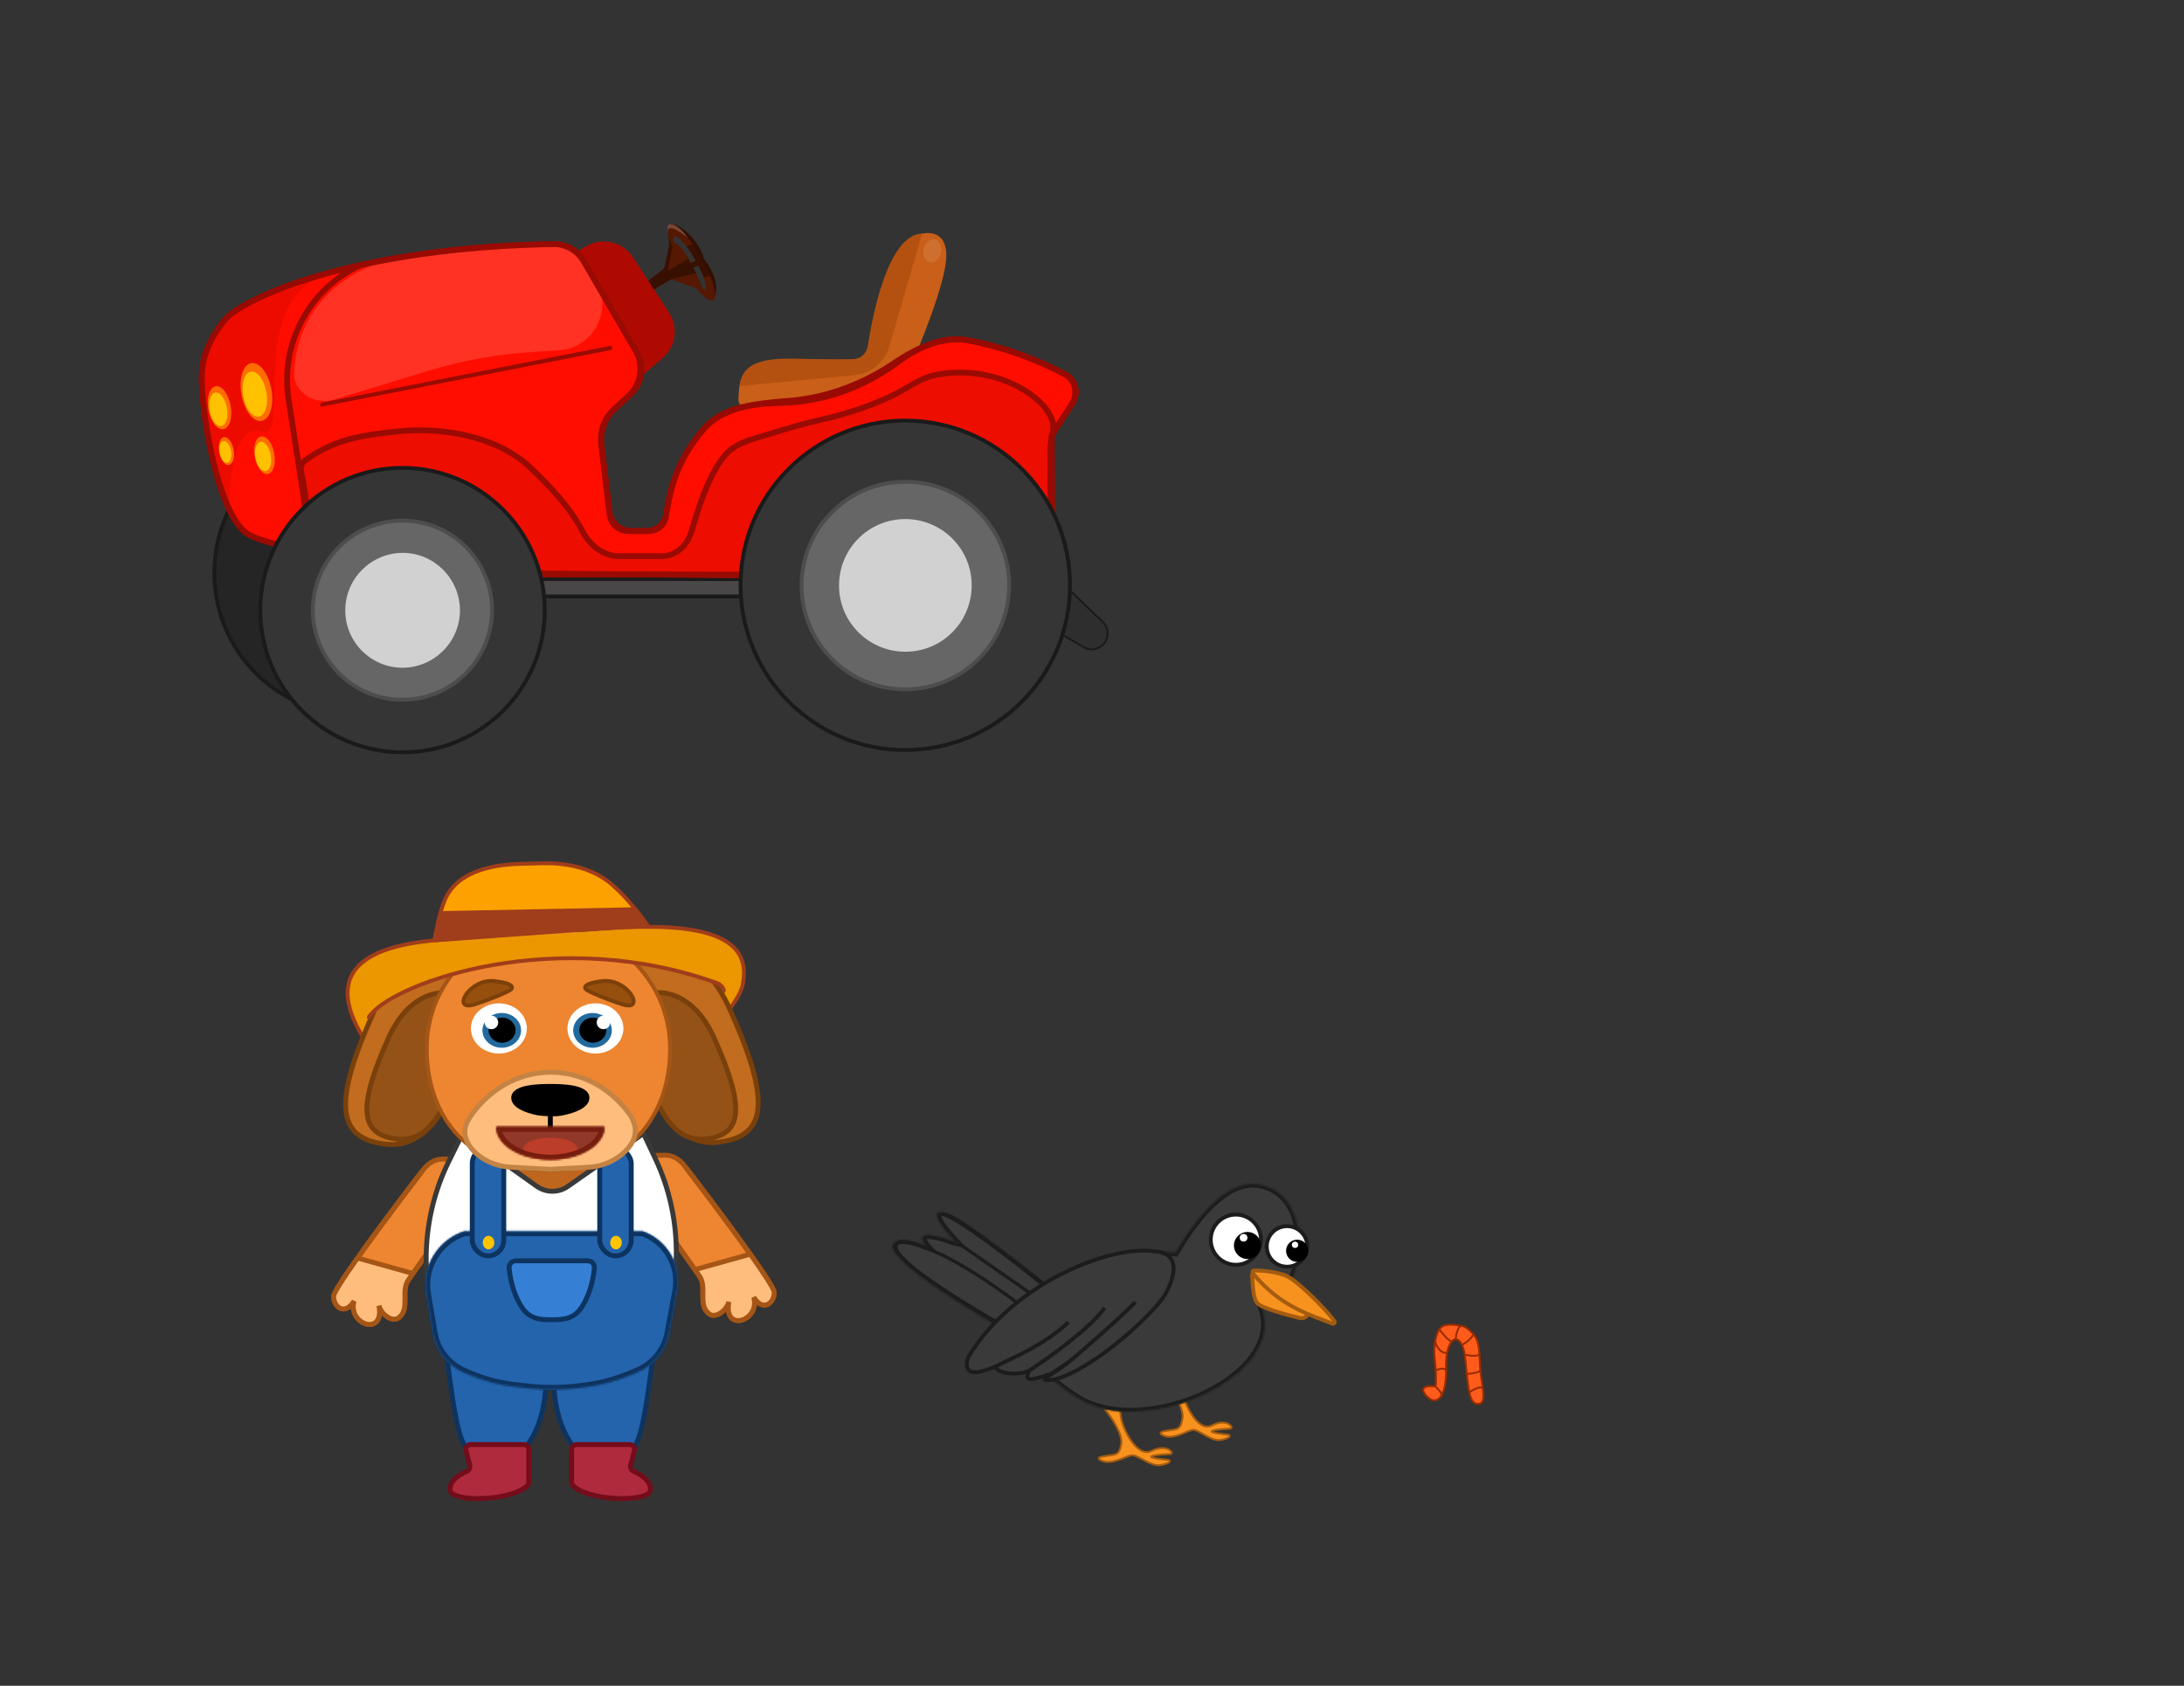 <svg width="1131" height="873" viewBox="0 0 1131 873" fill="none" xmlns="http://www.w3.org/2000/svg">
<rect x="0" y="0" width="1131" height="873" fill="#333333" stroke="none"/>
<path d="M738.376 722.545C734.376 717.745 740.042 717.545 743.376 718.045C743.965 714.806 743.507 708.487 742.958 703.58C742.621 700.569 742.578 697.514 743.208 694.549C743.85 691.526 744.506 689.573 745.375 688.368C747.288 685.717 750.853 685.514 756.952 686.67C756.968 686.673 756.984 686.676 757 686.68C759.469 687.129 761.607 689.473 762.875 690.827C765.113 693.217 765.804 696.781 766.101 700.677C766.104 700.704 766.106 700.731 766.107 700.757C766.321 703.622 766.325 706.664 766.577 709.549C766.651 710.398 766.747 711.233 766.875 712.046C767.295 714.705 767.675 717.05 767.918 719.049C768.543 724.194 768.256 727.046 765.375 727.046C763.174 727.046 761.881 725.38 760.914 721.049C760.391 718.711 759.964 715.597 759.539 711.549C759.321 709.468 759.104 707.141 758.875 704.546C758.779 703.462 758.653 702.464 758.501 701.549C758.153 699.457 757.669 697.799 757.101 696.549C756.173 694.506 755.021 693.553 753.875 693.578C753.19 693.592 752.507 693.956 751.875 694.645C750.823 695.792 749.914 697.841 749.375 700.677C748.985 702.734 748.789 705.205 748.875 708.046C748.896 708.735 748.905 709.403 748.904 710.049C748.893 716.009 747.962 720.127 746.541 722.545C744.43 726.138 741.239 725.981 738.376 722.545Z" fill="#FF5C1C"/>
<path d="M743.376 718.045C740.042 717.545 734.376 717.745 738.376 722.545C741.239 725.981 744.43 726.138 746.541 722.545M743.376 718.045C743.965 714.806 743.507 708.487 742.958 703.58C742.621 700.569 742.578 697.514 743.208 694.549V694.549M743.376 718.045C744.486 719.044 746.674 721.342 746.541 722.545M757 686.68C756.658 686.617 757.324 686.741 757 686.68ZM757 686.68C750.872 685.513 747.293 685.71 745.375 688.368M757 686.68C755.108 686.273 753.92 691.502 753.875 693.578M757 686.68C759.469 687.129 761.607 689.473 762.875 690.827M743.875 709.549C745.394 708.882 748.528 708.049 748.904 710.049M748.904 710.049C748.905 709.403 748.896 708.735 748.875 708.046C748.789 705.205 748.985 702.734 749.375 700.677M748.904 710.049C748.893 716.009 747.962 720.127 746.541 722.545M743.208 694.549C743.597 696.635 745.375 700.78 749.375 700.677M743.208 694.549C743.85 691.526 744.506 689.573 745.375 688.368M749.375 700.677C749.914 697.841 750.823 695.792 751.875 694.645M745.375 688.368C746.875 690.492 750.275 694.722 751.875 694.645M751.875 694.645C752.507 693.956 753.19 693.592 753.875 693.578M753.875 693.578C755.021 693.553 756.173 694.506 757.101 696.549M757.101 696.549C759.026 695.401 762.875 692.649 762.875 690.827M757.101 696.549C757.669 697.799 758.153 699.457 758.501 701.549M762.875 690.827C765.113 693.217 765.804 696.781 766.101 700.677M758.501 701.549C758.653 702.464 758.779 703.462 758.875 704.546C759.104 707.141 759.321 709.468 759.539 711.549M758.501 701.549C761.128 702.135 766.326 702.78 766.101 700.677M766.101 700.677C766.32 703.566 766.323 706.637 766.577 709.549M759.539 711.549C761.922 711.384 766.665 710.752 766.577 709.549M759.539 711.549C759.964 715.597 760.391 718.711 760.914 721.049M766.577 709.549C766.651 710.398 766.747 711.233 766.875 712.046C767.295 714.705 767.675 717.05 767.918 719.049M760.914 721.049C761.881 725.38 763.174 727.046 765.375 727.046C768.256 727.046 768.543 724.194 767.918 719.049M760.914 721.049C762.763 719.716 766.753 717.449 767.918 719.049" stroke="#9B2C00"/>
<path d="M580.658 747.92C581.594 742.894 575.584 734.022 572.462 730.215C567.779 718.792 574.414 720.124 578.316 722.219C578.901 725.074 580.189 731.585 580.658 734.784C581.243 738.782 588.268 755.345 596.463 751.347C602.022 748.636 605.729 750.312 606.728 752.046C606.997 752.512 606.578 752.976 606.04 753.001C603.333 753.131 595.855 753.574 596.223 754.51C596.467 755.131 601.994 755.761 604.943 756.054C605.73 756.132 606.01 756.947 605.323 757.338C604.354 757.89 602.828 758.496 600.561 758.772C595.878 759.344 589.438 753.632 586.511 753.632C583.585 753.632 578.313 757.63 572.459 757.059C571.09 756.795 566.14 755.117 571.292 754.203C577.731 753.061 579.487 754.203 580.658 747.92Z" fill="#F8921E" stroke="#A45C10"/>
<path d="M612.351 734.634C613.263 729.475 607.411 720.37 604.371 716.462C599.811 704.738 606.271 706.106 610.071 708.256C610.641 711.187 611.895 717.869 612.351 721.152C612.921 725.255 619.761 742.254 627.74 738.151C633.173 735.357 636.789 737.102 637.746 738.888C638 739.361 637.578 739.822 637.041 739.85C634.385 739.984 627.149 740.439 627.507 741.397C627.745 742.036 633.146 742.683 636.013 742.983C636.786 743.064 637.075 743.868 636.412 744.272C635.469 744.846 633.973 745.483 631.73 745.771C627.17 746.357 620.901 740.496 618.051 740.496C615.201 740.496 610.067 744.599 604.368 744.013C603.035 743.742 598.215 742.02 603.231 741.082C609.501 739.909 611.211 741.082 612.351 734.634Z" fill="#F8921E" stroke="#A45C10"/>
<mask id="path-5-inside-1_116_11041" fill="white">
<path fill-rule="evenodd" clip-rule="evenodd" d="M662.768 671.449C668.691 665.07 672.353 656.729 672.892 648.041C673.817 633.132 668.961 616.669 652.57 613.362C638.729 610.578 623.253 623.626 608.573 648.737C585.363 645.687 559.762 650.837 542.375 665.706C524.468 651.177 495.644 628.929 488.299 627.705C480.065 626.332 489.125 637.424 494.683 643.142C493.075 642.461 491.513 641.883 490.014 641.427C474.233 636.624 476.578 642.063 479.722 645.383C472.683 642.428 466.799 641.246 463.428 643.142C453.174 648.91 500.487 678.074 530.302 694.708C533.814 703.021 541.727 714.309 558.612 724.509C593.322 745.478 666.444 712.794 653.57 677.349C656.636 676.642 659.471 674.999 662.768 671.449Z"/>
</mask>
<path fill-rule="evenodd" clip-rule="evenodd" d="M662.768 671.449C668.691 665.07 672.353 656.729 672.892 648.041C673.817 633.132 668.961 616.669 652.57 613.362C638.729 610.578 623.253 623.626 608.573 648.737C585.363 645.687 559.762 650.837 542.375 665.706C524.468 651.177 495.644 628.929 488.299 627.705C480.065 626.332 489.125 637.424 494.683 643.142C493.075 642.461 491.513 641.883 490.014 641.427C474.233 636.624 476.578 642.063 479.722 645.383C472.683 642.428 466.799 641.246 463.428 643.142C453.174 648.91 500.487 678.074 530.302 694.708C533.814 703.021 541.727 714.309 558.612 724.509C593.322 745.478 666.444 712.794 653.57 677.349C656.636 676.642 659.471 674.999 662.768 671.449Z" fill="#3A3A3A"/>
<path d="M672.892 648.041L674.888 648.165L674.888 648.165L672.892 648.041ZM662.768 671.449L661.302 670.088L661.302 670.088L662.768 671.449ZM652.57 613.362L652.965 611.401L652.964 611.401L652.57 613.362ZM608.573 648.737L608.313 650.72L609.63 650.893L610.3 649.746L608.573 648.737ZM542.375 665.706L541.114 667.259L542.408 668.309L543.674 667.226L542.375 665.706ZM488.299 627.705L488.628 625.732L488.628 625.732L488.299 627.705ZM494.683 643.142L493.904 644.984L496.117 641.748L494.683 643.142ZM490.014 641.427L490.596 639.513L490.596 639.513L490.014 641.427ZM479.722 645.383L478.948 647.227L481.174 644.007L479.722 645.383ZM463.428 643.142L462.448 641.399L462.448 641.399L463.428 643.142ZM530.302 694.708L532.144 693.93L531.877 693.297L531.276 692.962L530.302 694.708ZM558.612 724.509L557.578 726.221L557.578 726.221L558.612 724.509ZM653.57 677.349L653.12 675.4L650.918 675.908L651.69 678.032L653.57 677.349ZM670.896 647.917C670.386 656.132 666.92 664.039 661.302 670.088L664.233 672.81C670.463 666.102 674.319 657.327 674.888 648.165L670.896 647.917ZM652.174 615.322C659.682 616.837 664.519 621.32 667.43 627.234C670.377 633.219 671.344 640.687 670.896 647.917L674.888 648.165C675.364 640.486 674.367 632.267 671.019 625.467C667.636 618.596 661.849 613.194 652.965 611.401L652.174 615.322ZM610.3 649.746C617.577 637.299 624.973 627.983 632.149 622.14C639.326 616.296 646.06 614.093 652.175 615.323L652.964 611.401C645.239 609.847 637.314 612.776 629.623 619.038C621.931 625.301 614.249 635.065 606.847 647.727L610.3 649.746ZM543.674 667.226C560.522 652.818 585.505 647.723 608.313 650.72L608.834 646.754C585.22 643.651 559.001 648.856 541.075 664.186L543.674 667.226ZM487.97 629.677C488.586 629.78 489.622 630.151 491.111 630.886C492.559 631.601 494.298 632.592 496.276 633.816C500.231 636.264 505.036 639.581 510.2 643.334C520.523 650.836 532.175 660.006 541.114 667.259L543.635 664.153C534.667 656.877 522.954 647.658 512.552 640.098C507.354 636.32 502.457 632.937 498.381 630.415C496.345 629.154 494.487 628.092 492.883 627.3C491.319 626.527 489.848 625.935 488.628 625.732L487.97 629.677ZM496.117 641.748C493.364 638.916 489.851 634.856 488.048 631.758C487.603 630.994 487.3 630.353 487.134 629.849C486.953 629.304 487.002 629.132 486.987 629.194C486.973 629.257 486.927 629.375 486.821 629.489C486.718 629.6 486.629 629.632 486.635 629.629C486.702 629.606 487.071 629.527 487.97 629.677L488.628 625.732C487.468 625.538 486.32 625.506 485.327 625.849C484.187 626.244 483.372 627.102 483.095 628.273C482.859 629.271 483.064 630.286 483.337 631.108C483.623 631.971 484.07 632.877 484.591 633.771C486.648 637.306 490.444 641.651 493.25 644.536L496.117 641.748ZM489.432 643.34C490.852 643.772 492.348 644.325 493.904 644.984L495.463 641.3C493.803 640.597 492.174 639.994 490.596 639.513L489.432 643.34ZM481.174 644.007C480.463 643.257 479.889 642.476 479.601 641.852C479.258 641.107 479.601 641.292 479.298 641.65C479.127 641.853 479.304 641.439 481.19 641.548C482.909 641.649 485.546 642.158 489.432 643.34L490.596 639.513C486.591 638.295 483.604 637.682 481.423 637.555C479.408 637.438 477.409 637.69 476.244 639.067C474.948 640.6 475.48 642.466 475.968 643.526C476.511 644.705 477.409 645.849 478.27 646.758L481.174 644.007ZM464.409 644.885C465.524 644.258 467.304 644.02 469.894 644.42C472.442 644.813 475.505 645.782 478.948 647.227L480.496 643.539C476.9 642.029 473.501 640.929 470.505 640.467C467.55 640.011 464.703 640.13 462.448 641.399L464.409 644.885ZM531.276 692.962C516.392 684.658 497.182 673.248 482.994 663.217C475.874 658.183 470.142 653.582 466.838 649.948C465.152 648.093 464.307 646.711 464.066 645.813C463.958 645.409 464.012 645.249 464.024 645.219C464.03 645.204 464.076 645.072 464.409 644.885L462.448 641.399C461.498 641.933 460.713 642.705 460.3 643.759C459.893 644.798 459.941 645.872 460.203 646.85C460.703 648.716 462.106 650.689 463.879 652.639C467.494 656.615 473.531 661.426 480.685 666.483C495.043 676.635 514.397 688.125 529.327 696.455L531.276 692.962ZM559.646 722.798C543.1 712.802 535.483 701.832 532.144 693.93L528.46 695.487C532.146 704.211 540.353 715.816 557.578 726.221L559.646 722.798ZM651.69 678.032C654.628 686.122 652.726 694.122 647.425 701.447C642.093 708.816 633.383 715.382 623.077 720.278C612.788 725.165 601.047 728.321 589.787 728.974C578.511 729.629 567.872 727.767 559.646 722.798L557.578 726.221C566.707 731.736 578.225 733.652 590.019 732.968C601.829 732.283 614.072 728.984 624.793 723.891C635.498 718.806 644.824 711.865 650.665 703.792C656.538 695.676 658.948 686.299 655.449 676.666L651.69 678.032ZM661.302 670.088C658.207 673.421 655.706 674.804 653.12 675.4L654.019 679.298C657.566 678.48 660.736 676.577 664.233 672.81L661.302 670.088Z" fill="#1C1C1C" mask="url(#path-5-inside-1_116_11041)"/>
<circle cx="640" cy="642" r="13" fill="white" stroke="#1C1C1C" stroke-width="2"/>
<circle cx="646" cy="645" r="7" fill="black"/>
<circle cx="644" cy="641" r="2" fill="white"/>
<circle cx="666.5" cy="645.5" r="10.5" fill="white" stroke="#1C1C1C" stroke-width="2"/>
<circle cx="671.75" cy="647.75" r="5.75" fill="black"/>
<circle cx="670.643" cy="644.643" r="1.643" fill="white"/>
<path d="M651.121 674.89C648.797 672.125 648.785 664.708 648.387 660.678C648.309 659.896 649.089 659.222 649.825 659.498C661.015 663.703 670.805 671.937 676.069 677.932C678.403 680.59 676.346 683.33 672.905 682.509C664.709 680.554 653.096 677.24 651.121 674.89Z" fill="#F8921E" stroke="#A45C10" stroke-width="2"/>
<path d="M666.269 660.785C661.365 658.693 654.295 657.989 649.614 657.894C648.791 657.877 648.347 658.816 648.868 659.453C662.904 676.612 678.152 680.798 689.934 685.435C690.816 685.782 691.583 684.892 691.02 684.13C685.587 676.77 671.314 662.937 666.269 660.785Z" fill="#F8921E" stroke="#A45C10" stroke-width="2"/>
<path d="M540.822 698.531C511.948 682.808 454.396 649.697 465.374 643.522C468.745 641.625 476.89 645.187 483.93 648.142M534.303 680.521C522.219 670.814 499.815 654.809 483.93 648.142M483.93 648.142C480.785 644.822 470.502 635.803 494.221 644.186C495.699 644.708 496.901 644.677 498.51 645.357M542.879 676.233L498.51 645.357M498.51 645.357C492.951 639.64 479.079 624.653 492.125 629.92C499.865 633.044 536.878 661.653 553.459 675.375" stroke="#1C1C1C" stroke-width="1.715"/>
<path d="M501.878 702.107C524.84 664.601 574.955 644.327 598.604 648.096C613.1 649.409 607.18 664.544 602.408 671.947C591.175 687.152 557.018 715.356 541.833 714.75C537.852 714.591 547.774 710.756 556.207 703.067C552.477 706.268 546.622 709.899 544.194 711.524C531.477 715.75 530.912 714.842 532.922 709.82C525.778 713.024 514.634 710.604 515.922 707.498C510.117 710.053 506.417 710.783 503.934 710.577C500.153 710.265 499.897 705.343 501.878 702.107Z" fill="#3A3A3A"/>
<path d="M553.309 684.744C540.003 697.188 523.706 703.375 515.922 707.498M515.922 707.498C510.117 710.053 506.417 710.783 503.934 710.577C500.153 710.265 499.897 705.343 501.878 702.107C524.84 664.601 574.955 644.327 598.604 648.096C613.1 649.409 607.18 664.544 602.408 671.947C591.175 687.152 557.018 715.356 541.833 714.75C537.852 714.591 547.774 710.756 556.207 703.067M515.922 707.498C514.634 710.604 525.778 713.024 532.922 709.82M532.922 709.82C530.912 714.842 531.477 715.75 544.194 711.524C546.622 709.899 552.477 706.268 556.207 703.067M532.922 709.82C542.948 703.32 564.8 687.72 572 677.32M588 674.32C578.813 683.656 561.817 698.253 556.207 703.067" stroke="#1C1C1C" stroke-width="2"/>
<path d="M326.819 750.374C334.061 748.474 336.948 705.019 340.498 688H290C289.007 688 288.41 689.748 288.045 692.522C285.456 712.168 285.325 735.043 297.881 750.374H326.819Z" fill="#2464AD" stroke="#0D3461" stroke-width="2.544"/>
<path d="M242.679 750.374C235.437 748.474 232.55 705.019 229 688H279.498C280.491 688 281.088 689.748 281.453 692.522C284.042 712.168 284.173 735.043 271.618 750.374H242.679Z" fill="#2464AD" stroke="#0D3461" stroke-width="2.544"/>
<path d="M224.705 487.853H340.705C336.83 481.209 328.905 468.742 317.266 458.389C307.62 449.808 294.563 446.857 281.654 447.059C277.497 447.124 273.188 447.238 268.977 447.38C253.352 447.904 236.101 451.926 230.219 466.411C226.893 474.601 226.19 482.867 224.705 487.853Z" fill="#FDA100" stroke="#A03D1A" stroke-width="2"/>
<path d="M224.705 487.852H340.705C338.324 483.77 334.414 477.489 329.053 470.852L228.07 472.852C226.467 478.736 225.798 484.182 224.705 487.852Z" fill="#A03D1A" stroke="#A03D1A" stroke-width="2"/>
<path d="M197.673 550.925C161.171 505.307 187.18 491.17 221.793 487.311C253.492 483.777 285.532 482.858 317.352 480.661C379.244 476.388 387.927 492.607 384.692 509.683C379.705 536 264.256 634.137 197.673 550.925Z" fill="#EC9600" stroke="#A03D1A" stroke-width="2"/>
<path d="M361.742 497.588C242.831 476.659 208.79 505.816 199 520.501C222.173 538.737 313.022 516.624 362.075 501.363C364.052 500.748 363.781 497.947 361.742 497.588Z" fill="#7B290B"/>
<path d="M194 523C205.38 497.913 222.514 491.341 235.058 492.188C245.279 492.878 248.833 503.969 247.182 514.079C241.454 549.154 230.385 596.217 199.508 592.511C174.151 589.467 172.213 571.028 194 523Z" fill="#C16C1E" stroke="#7A400B" stroke-width="2.544"/>
<path d="M377.619 522C366.239 496.913 349.105 490.341 336.561 491.188C326.34 491.878 322.786 502.969 324.437 513.079C330.165 548.154 341.234 595.217 372.111 591.511C397.468 588.467 399.406 570.028 377.619 522Z" fill="#C16C1E" stroke="#7A400B" stroke-width="2.544"/>
<path d="M369.722 537.331C362.318 520.894 351.667 514.978 342.832 514.114C332.693 513.124 328.731 524.349 330.463 534.389C334.939 560.352 343.518 592.513 365.59 589.844C384.611 587.545 386.065 573.615 369.722 537.331Z" fill="#945216" stroke="#7A400B" stroke-width="2.544"/>
<path d="M201.278 537.331C208.682 520.894 219.333 514.978 228.168 514.114C238.307 513.124 242.269 524.349 240.537 534.389C236.061 560.352 227.482 592.513 205.41 589.844C186.389 587.545 184.935 573.615 201.278 537.331Z" fill="#945216" stroke="#7A400B" stroke-width="2.544"/>
<path d="M400.917 669.275C400.803 665.001 370.346 624.352 355.132 604.562C351.473 599.391 347.124 597.842 342.826 598.299L325.672 598.299L325.672 604.461C325.672 607.559 326.708 610.669 328.665 613.435L362.173 660.795C366.337 666.681 361.187 675.608 367.096 680.337C370.493 683.056 376.281 678.722 377.442 674.149C374.424 690.453 393.849 683.971 390.321 671.784C395.216 679.731 401.059 674.618 400.917 669.275Z" fill="#EE8530" stroke="#A55515" stroke-width="2.544"/>
<path d="M390.322 671.057C395.217 679.005 401.06 673.891 400.918 668.548C400.872 666.832 395.936 659.254 389.059 649.516L360.108 657.149L362.174 660.068C366.338 665.954 361.188 674.881 367.097 679.61C370.495 682.329 376.282 677.995 377.443 673.422C374.425 689.726 393.851 683.244 390.322 671.057Z" fill="#FFBD7D"/>
<path d="M355.141 604.552C364.095 616.199 378.328 635.07 388.549 649.5M325.682 609.196C334.83 622.126 352.763 647.473 359.858 657.5M388.549 649.5C395.695 659.589 400.88 667.507 400.927 669.266C401.069 674.609 395.226 679.722 390.33 671.775C393.859 683.961 374.434 690.444 377.452 674.14C376.291 678.712 370.503 683.047 367.106 680.328C361.197 675.598 366.347 666.672 362.182 660.786V660.786C361.669 660.06 360.875 658.937 359.858 657.5M388.549 649.5L359.858 657.5" stroke="#A55515" stroke-width="2.544"/>
<path d="M172.782 671.275C172.896 667.001 203.353 626.352 218.568 606.562C222.226 601.391 226.575 599.842 230.874 600.299L248.027 600.299L248.027 606.461C248.027 609.559 246.992 612.669 245.035 615.435L211.527 662.795C207.362 668.681 212.513 677.608 206.603 682.337C203.206 685.056 197.418 680.722 196.258 676.149C199.275 692.453 179.85 685.971 183.379 673.784C178.484 681.731 172.64 676.618 172.782 671.275Z" fill="#EE8530" stroke="#A55515" stroke-width="2.544"/>
<path d="M183.377 673.057C178.482 681.005 172.639 675.891 172.781 670.548C172.827 668.832 177.763 661.254 184.64 651.516L213.591 659.149L211.525 662.068C207.361 667.954 212.511 676.881 206.602 681.61C203.205 684.329 197.417 679.995 196.256 675.422C199.274 691.726 179.849 685.244 183.377 673.057Z" fill="#FFBD7D"/>
<path d="M218.558 606.552C209.604 618.199 195.371 637.07 185.15 651.5M248.017 611.196C238.869 624.126 220.936 649.473 213.841 659.5M185.15 651.5C178.004 661.589 172.819 669.507 172.773 671.266C172.63 676.609 178.474 681.722 183.369 673.775C179.84 685.961 199.265 692.444 196.248 676.14C197.408 680.712 203.196 685.047 206.593 682.328C212.503 677.598 207.352 668.672 211.517 662.786V662.786C212.031 662.06 212.825 660.937 213.841 659.5M185.15 651.5L213.841 659.5" stroke="#A55515" stroke-width="2.544"/>
<path d="M264.544 586.272H308.185C325.397 586.272 340.461 597.835 344.911 614.461C350.035 633.604 350.765 653.658 347.049 673.124L345.005 683.827C342.8 695.375 332.701 703.728 320.945 703.728H248.421C236.584 703.728 226.502 695.124 224.642 683.434L223.154 674.077C219.961 654.011 221.345 633.482 227.203 614.026C232.164 597.55 247.337 586.272 264.544 586.272Z" fill="#BF661E" stroke="#393939" stroke-width="2.544"/>
<path d="M326.561 703.814H243.025C236.839 703.814 231.272 700.057 228.958 694.319C216.828 664.247 218.101 630.428 232.458 601.353L239.551 586.989L277.944 614.326C282.77 617.762 289.236 617.787 294.088 614.389L333.209 586.993L339.274 599.816C353.451 629.788 353.886 664.446 340.464 694.764C338.028 700.266 332.577 703.814 326.561 703.814Z" fill="white" stroke="#393939" stroke-width="2.544"/>
<mask id="path-36-inside-2_116_11041" fill="white">
<path d="M220.663 670.267L224.027 690.281C225.568 699.455 231.669 707.215 240.219 710.879L242.906 712.031C250.593 715.325 258.728 717.455 267.042 718.351L274.004 719.1C282.639 720.03 291.353 719.956 299.971 718.879L302.866 718.517C310.919 717.51 318.801 715.427 326.3 712.324L330.156 710.729C338.789 707.156 345.026 699.454 346.724 690.267L350.72 668.655C353.185 655.32 345.584 642.173 332.798 637.656H240.359C226.638 642.167 218.269 656.024 220.663 670.267Z"/>
</mask>
<path d="M220.663 670.267L224.027 690.281C225.568 699.455 231.669 707.215 240.219 710.879L242.906 712.031C250.593 715.325 258.728 717.455 267.042 718.351L274.004 719.1C282.639 720.03 291.353 719.956 299.971 718.879L302.866 718.517C310.919 717.51 318.801 715.427 326.3 712.324L330.156 710.729C338.789 707.156 345.026 699.454 346.724 690.267L350.72 668.655C353.185 655.32 345.584 642.173 332.798 637.656H240.359C226.638 642.167 218.269 656.024 220.663 670.267Z" fill="#2464AD"/>
<path d="M224.027 690.281L226.536 689.859L224.027 690.281ZM220.663 670.267L223.172 669.846L220.663 670.267ZM350.72 668.655L348.218 668.192L348.218 668.192L350.72 668.655ZM346.724 690.267L349.226 690.729L349.226 690.729L346.724 690.267ZM240.359 637.656V635.112H239.951L239.564 635.239L240.359 637.656ZM332.798 637.656L333.646 635.257L333.234 635.112H332.798V637.656ZM330.156 710.729L329.183 708.378L329.183 708.378L330.156 710.729ZM326.3 712.324L327.272 714.675L327.272 714.675L326.3 712.324ZM302.866 718.517L303.182 721.041L303.182 721.041L302.866 718.517ZM299.971 718.879L299.656 716.354L299.656 716.354L299.971 718.879ZM274.004 719.1L273.731 721.63L273.731 721.63L274.004 719.1ZM267.042 718.351L267.315 715.821L267.315 715.821L267.042 718.351ZM242.906 712.031L241.903 714.369L241.903 714.369L242.906 712.031ZM240.219 710.879L241.221 708.541L241.221 708.541L240.219 710.879ZM226.536 689.859L223.172 669.846L218.154 670.689L221.517 690.703L226.536 689.859ZM348.218 668.192L344.222 689.804L349.226 690.729L353.222 669.117L348.218 668.192ZM240.359 640.201H332.798V635.112H240.359V640.201ZM329.183 708.378L325.327 709.973L327.272 714.675L331.129 713.08L329.183 708.378ZM302.551 715.992L299.656 716.354L300.287 721.403L303.182 721.041L302.551 715.992ZM274.276 716.571L267.315 715.821L266.77 720.88L273.731 721.63L274.276 716.571ZM243.908 709.692L241.221 708.541L239.217 713.218L241.903 714.369L243.908 709.692ZM267.315 715.821C259.251 714.953 251.362 712.887 243.908 709.692L241.903 714.369C249.823 717.763 258.204 719.958 266.77 720.88L267.315 715.821ZM325.327 709.973C318.038 712.989 310.378 715.014 302.551 715.992L303.182 721.041C311.461 720.007 319.563 717.865 327.272 714.675L325.327 709.973ZM353.222 669.117C355.914 654.552 347.612 640.191 333.646 635.257L331.951 640.055C343.556 644.155 350.455 656.089 348.218 668.192L353.222 669.117ZM223.172 669.846C220.987 656.842 228.627 644.192 241.154 640.073L239.564 635.239C224.649 640.143 215.552 655.206 218.154 670.689L223.172 669.846ZM299.656 716.354C291.233 717.407 282.716 717.48 274.276 716.571L273.731 721.63C282.562 722.581 291.473 722.505 300.287 721.403L299.656 716.354ZM221.517 690.703C223.203 700.73 229.871 709.213 239.217 713.218L241.221 708.541C233.467 705.217 227.934 698.179 226.536 689.859L221.517 690.703ZM344.222 689.804C342.68 698.144 337.02 705.135 329.183 708.378L331.129 713.08C340.559 709.178 347.371 700.765 349.226 690.729L344.222 689.804Z" fill="#0D3461" mask="url(#path-36-inside-2_116_11041)"/>
<path d="M347 543C347 560.476 341.686 576.216 331.203 587.577C320.731 598.924 305.013 606 284 606C262.987 606 247.269 598.924 236.797 587.577C226.314 576.216 221 560.476 221 543C221 508.206 249.206 480 284 480C318.794 480 347 508.206 347 543Z" fill="#EE8530" stroke="#A55515" stroke-width="2"/>
<path d="M243.268 758.817L241.314 751.268C240.897 749.657 242.113 748.086 243.777 748.086H271.315C272.72 748.086 273.859 749.225 273.859 750.63V767.635C273.859 768.147 273.717 768.651 273.383 769.039C266.123 777.444 233 778.421 233 771.412C233 766.752 237.784 763.615 241.529 762.066C242.814 761.534 243.616 760.163 243.268 758.817Z" fill="#AE2A3C" stroke="#740C1A" stroke-width="2.544"/>
<path d="M326.592 758.817L328.545 751.268C328.962 749.657 327.746 748.086 326.082 748.086H298.544C297.139 748.086 296 749.225 296 750.63V767.635C296 768.147 296.142 768.651 296.477 769.039C303.737 777.444 336.859 778.421 336.859 771.412C336.859 766.752 332.075 763.615 328.331 762.066C327.046 761.534 326.243 760.163 326.592 758.817Z" fill="#AE2A3C" stroke="#740C1A" stroke-width="2.544"/>
<ellipse cx="308.344" cy="532.602" rx="14.5" ry="13" fill="white"/>
<ellipse cx="306.844" cy="533.602" rx="10" ry="9" fill="#226A9E"/>
<ellipse cx="307" cy="533.5" rx="7" ry="6.5" fill="black"/>
<ellipse cx="14.5" cy="13" rx="14.5" ry="13" transform="matrix(-1 0 0 1 272.844 519.602)" fill="white"/>
<circle cx="312.5" cy="529.5" r="3.5" fill="white"/>
<ellipse cx="10" cy="9" rx="10" ry="9" transform="matrix(-1 0 0 1 269.844 524.602)" fill="#226A9E"/>
<rect x="244.569" y="594.405" width="16.314" height="55.975" rx="8.157" fill="#2464AD" stroke="#0D3461" stroke-width="2.544"/>
<ellipse cx="260" cy="533.5" rx="7" ry="6.5" fill="black"/>
<rect x="310.571" y="594.405" width="16.314" height="55.975" rx="8.157" fill="#2464AD" stroke="#0D3461" stroke-width="2.544"/>
<circle cx="3.5" cy="3.5" r="3.5" transform="matrix(-1 0 0 1 258 526)" fill="white"/>
<path d="M301.326 676.802C304.836 671.36 307.111 664.266 307.804 656.618C307.983 654.641 306.353 652.922 304.211 652.922H285.727L267.243 652.922C265.101 652.922 263.471 654.641 263.65 656.618C264.343 664.266 266.618 671.36 270.128 676.802C272.183 679.988 274.554 681.614 277.111 682.473C279.726 683.352 282.598 683.454 285.727 683.454C288.856 683.454 291.728 683.352 294.343 682.473C296.9 681.614 299.271 679.988 301.326 676.802Z" fill="#3580D5" stroke="#0D3461" stroke-width="2.544"/>
<path d="M244.576 576.778C265.876 548.104 304.554 548.104 325.855 576.778C327.097 578.449 328.004 580.445 328.595 582.596C329.569 586.142 328.738 589.546 326.77 592.62C324.79 595.712 321.684 598.417 318.259 600.433C314.225 602.806 309.682 604.181 305.009 604.442L284.87 605.566L264.194 604.412C259.845 604.169 255.602 602.978 251.761 600.923C247.763 598.783 244.327 595.686 242.394 592.195C240.481 588.74 240.046 584.931 241.925 581.141C242.71 579.557 243.611 578.076 244.576 576.778Z" fill="#FFBD7D" stroke="#C38344" stroke-width="2.544"/>
<path d="M265.395 568.512C265.395 562.183 279.111 562 284.989 562C290.868 562 304.584 562.186 304.584 568.515C304.584 573.033 297.929 575.62 291.744 576.904C288.024 577.887 281.492 577.375 278.69 576.996C272.381 575.744 265.395 573.141 265.395 568.512Z" fill="black" stroke="black" stroke-width="1.271"/>
<path d="M284.992 575.602V585.799" stroke="black" stroke-width="2.544"/>
<mask id="path-55-inside-3_116_11041" fill="white">
<path d="M312.985 583.536C312.985 588.043 310.036 592.366 304.786 595.553C299.537 598.741 292.417 600.531 284.993 600.531C277.568 600.531 270.448 598.741 265.199 595.553C259.949 592.366 257 588.043 257 583.536L284.993 583.536H312.985Z"/>
</mask>
<path d="M312.985 583.536C312.985 588.043 310.036 592.366 304.786 595.553C299.537 598.741 292.417 600.531 284.993 600.531C277.568 600.531 270.448 598.741 265.199 595.553C259.949 592.366 257 588.043 257 583.536L284.993 583.536H312.985Z" fill="#923829" stroke="#761D0E" stroke-width="5.089" mask="url(#path-55-inside-3_116_11041)"/>
<ellipse cx="284.99" cy="594.876" rx="13.996" ry="5.665" fill="#BC3D28"/>
<mask id="path-57-inside-4_116_11041" fill="white">
<path d="M312.985 583.536C312.985 588.043 310.036 592.366 304.786 595.553C299.537 598.741 292.417 600.531 284.993 600.531C277.568 600.531 270.448 598.741 265.199 595.553C259.949 592.366 257 588.043 257 583.536L284.993 583.536H312.985Z"/>
</mask>
<path d="M312.985 583.536C312.985 588.043 310.036 592.366 304.786 595.553C299.537 598.741 292.417 600.531 284.993 600.531C277.568 600.531 270.448 598.741 265.199 595.553C259.949 592.366 257 588.043 257 583.536L284.993 583.536H312.985Z" stroke="#761D0E" stroke-width="5.089" mask="url(#path-57-inside-4_116_11041)"/>
<path d="M245.763 520.127C255.688 516.921 261.987 513.982 263.895 512.913C265.804 511.844 266.949 509.386 256.261 508.103C242.9 506.5 233.357 524.135 245.763 520.127Z" fill="#964F0D" stroke="#7C4009" stroke-width="2"/>
<path d="M322.381 520.127C312.456 516.921 306.158 513.982 304.249 512.913C302.341 511.844 301.195 509.386 311.884 508.103C325.244 506.5 334.787 524.135 322.381 520.127Z" fill="#964F0D" stroke="#7C4009" stroke-width="2"/>
<ellipse cx="319" cy="643.5" rx="3" ry="3.5" fill="#FEC400"/>
<ellipse cx="253" cy="643.5" rx="3" ry="3.5" fill="#FEC400"/>
<path d="M373.901 509.501C294.237 479.232 203.586 508.819 191.676 526.814C190.965 527.888 188.453 529.25 189.5 530L186.705 531.524L184.705 511.199C194.402 503.002 219.584 487.948 248 487.798L249 486L320.5 481.5L328.5 485.713C345.039 487.538 361.531 491.216 377.205 497.313L380.5 514.5L374 512C375.638 510.872 375.76 510.207 373.901 509.501Z" fill="#EC9600"/>
<path d="M191.216 527.341V527.341C190.592 526.652 191.557 525.942 192.147 525.223C206.108 508.195 289.336 479.199 371.811 509.305C373.163 509.799 375.697 512.702 374.5 513.5V513.5" stroke="#A03D1A" stroke-width="2"/>
<path d="M335 480L225 488L229 475L327.5 471.5L335 480Z" fill="#A03D1A"/>
<path d="M335.668 145.385L344.001 138.998L346.501 127L346 119L346 118L349 126.5L346.501 140.496L337.238 147.841L335.668 145.385Z" fill="#381001"/>
<path d="M347.5 116C358.7 123.6 366.833 145.5 369.5 155.5C372.731 148.576 370 141 364.5 134C362 124.5 352.615 116 347.5 116Z" fill="#330E02"/>
<path d="M258.3 296.602C258.399 337.249 225.447 370.3 184.7 370.3C144.05 370.3 111 337.445 111 296.7C111 256.05 143.855 223 184.6 223C225.247 223 258.201 255.952 258.3 296.602Z" fill="#252525" stroke="#1A1A1A" stroke-width="2"/>
<path d="M349.096 138.57L305.596 163.67L303.596 170.87L351.096 142.47L349.096 138.57Z" fill="#551802"/>
<path d="M361.197 130.372C354.697 119.772 347.997 113.772 346.297 116.772C344.597 119.772 348.497 130.772 354.997 141.372C361.497 151.872 368.197 157.972 369.897 154.972C371.597 151.872 367.697 140.872 361.197 130.372ZM365.397 149.572C364.397 151.372 359.797 146.872 355.297 139.472C350.697 132.072 347.897 124.572 348.897 122.772C349.897 120.972 354.497 125.472 358.997 132.872C363.497 140.272 366.397 147.772 365.397 149.572Z" fill="#551802"/>
<path d="M348.695 125.674C348.695 125.674 354.595 124.974 364.195 150.474L347.895 144.774L345.695 140.574L348.695 125.674Z" fill="#551802"/>
<path d="M356.295 136.869L361.495 133.969L362.695 137.669L356.995 138.869L356.295 136.869Z" fill="#551802"/>
<path opacity="0.34" d="M356.5 134L335.5 146.5L337.5 150.5L348 144.5L360.5 141.5L359 138.5L361.5 137.5L364.5 143.5L367.5 143C366.5 139 361 129.5 358.5 126.5L355.5 127.5C356.3 128.7 359 132.5 360.5 135L357.5 136.5L356.5 134Z" fill="black"/>
<path d="M268 299.875H411C411.552 299.875 412 300.323 412 300.875V307.875C412 308.427 411.552 308.875 411 308.875H268C267.448 308.875 267 308.427 267 307.875V300.875C267 300.323 267.448 299.875 268 299.875Z" fill="#494748" stroke="#1A1A1A" stroke-width="2"/>
<path d="M278.596 141.8L303.762 127.419C312.036 122.691 322.561 125.231 327.768 133.212L346.495 161.917C351.42 169.466 350.002 179.494 343.177 185.382L313.596 210.9L278.896 159.1L278.596 141.8Z" fill="#AF0A01"/>
<path d="M538.642 321.929L549.954 301.807L571.087 322.065C574.031 324.887 574.477 329.434 572.136 332.774C569.665 336.299 564.901 337.336 561.187 335.158L538.642 321.929Z" fill="#2E2E2E" stroke="#1A1A1A"/>
<path d="M477.566 121.041C477.566 121.041 489.935 117.566 490.065 132.188C490.196 146.809 473.213 186.024 473.213 186.024C473.213 186.024 467.797 205.563 439.504 209.988C411.075 214.534 381.759 216.845 382.391 206.5C383.023 196.155 382.642 185.62 410.751 186.312C438.86 187.003 450.207 187.696 450.207 187.696C450.207 187.696 455.642 121.753 477.566 121.041Z" fill="#C95F18"/>
<path d="M441.857 185.972C436.133 186.082 426.311 186.119 410.887 185.74C388.27 185.184 384.097 191.896 383.001 199.929L442.43 194.279C451.004 193.464 458.211 187.496 460.611 179.224L477.5 121.004C459.927 121.574 451.893 162.821 449.397 179.17C448.815 182.984 445.714 185.897 441.857 185.972Z" fill="#B45110"/>
<ellipse opacity="0.1" cx="482.819" cy="129.907" rx="4.582" ry="6.032" transform="rotate(12.974 482.819 129.907)" fill="white"/>
<path d="M544.837 224.991L544.591 225.368L544.592 225.819L544.886 297.512H393.092H274.841C220.976 294.117 185.99 289.997 163.559 286.11C152.339 284.166 144.281 282.283 138.583 280.585C132.859 278.88 129.605 277.386 127.927 276.262L127.926 276.261C124.228 273.788 120.763 268.551 117.686 261.492C114.635 254.495 112.066 245.951 110.028 237.159C105.944 219.54 104.052 201.201 104.589 192.707C105.339 180.841 112.065 171.018 115.983 166.253C117.642 164.237 119.591 162.511 121.782 161.056C142.621 147.218 197.771 128.046 285.828 126.423C292.743 126.295 299.178 129.997 302.673 135.996L328.973 181.136C333.593 189.065 332.059 199.143 325.289 205.338L318.631 211.43C313.284 216.324 310.622 223.494 311.479 230.691L315.552 264.868C316.241 270.653 321.146 275.008 326.971 275.008H334.587C339.645 275.008 344.103 271.65 344.967 266.52L344.967 266.519L345.041 266.078C346.858 255.268 349.602 238.963 365.047 221.433C369.841 215.99 376.251 212.88 383.434 211.078C390.633 209.271 398.509 208.801 406.148 208.571C422.874 208.067 444.142 202.915 465 187.522C475.729 179.603 488.135 173.87 500.775 176.155C522.568 180.094 540.314 187.931 551.133 193.65C556.945 196.721 558.526 204.065 554.82 209.731L544.837 224.991Z" fill="#FF0E00" stroke="#990A02" stroke-width="3"/>
<path opacity="0.78" d="M124.092 272.508C127.292 278.108 145.091 282.174 153.591 283.508L149.092 223.508C149.092 196.986 158.227 171.274 174.959 150.698L186.092 137.008L134.592 153.508L116.592 166.008C88.592 199.008 120.092 265.508 124.092 272.508Z" fill="#FF0E00"/>
<path opacity="0.45" d="M152.275 191.993C156.106 142.758 202.999 130.893 226.172 130.008L288.989 126.494C294.306 126.196 299.332 128.941 301.955 133.575L308.782 145.637C317.512 161.06 307.089 180.301 289.401 181.412L275.954 182.257C257.443 183.42 239.131 186.743 221.391 192.158L173.215 206.865C162.644 210.092 151.418 203.012 152.275 191.993Z" fill="#FF5D51"/>
<path opacity="0.45" d="M113.59 170C95.091 201.5 110.09 236.008 118.09 262.508C119.924 249.01 119.99 219.908 135.59 223.508C151.19 227.108 128.09 160.008 166.09 143.008C157.089 143.007 117.946 160.8 113.59 170Z" fill="#D70A00"/>
<path d="M274.465 242L274.47 242.005C284.119 251.125 295.212 262.633 301.439 274.756C305.102 281.89 312.032 288.005 320.481 288.005H342.923C350.158 288.005 355.943 282.208 357.929 275.656L358.137 274.97C362.009 262.187 365.782 249.734 373.028 238.863C378.24 231.043 384.835 228.85 392.129 226.673C394.494 225.968 396.866 225.244 399.242 224.518C407.757 221.919 416.336 219.301 424.87 217.436C437.98 214.571 455.067 209.253 468.708 201.286L469.118 201.047C474.206 198.074 479.099 195.215 484.543 194.147C500.842 190.95 516.057 194.324 527.237 200.216C532.828 203.163 537.371 206.719 540.526 210.351C543.701 214.007 545.365 217.615 545.465 220.68C545.518 222.322 545.193 223.991 544.807 225.849L544.755 226.096C544.394 227.829 543.996 229.738 543.996 231.679V295.478L384.496 297.997L282.728 297.009C281.996 297.002 281.265 296.939 280.543 296.822L272.249 295.474L272.041 295.44L271.831 295.465L187.854 305.497L161.014 302.181C161.015 302.153 161.015 302.126 161.015 302.098C161.021 301.17 161.022 299.816 161.006 298.107C160.975 294.689 160.873 289.846 160.594 284.141C160.037 272.741 158.768 257.854 155.915 244C155.478 241.875 156.23 239.735 157.879 238.534C172.649 227.776 186.085 225.516 205.936 223.393C229.512 220.929 257.78 226.1 274.465 242Z" fill="#ED0D01" stroke="#990A02" stroke-width="3"/>
<path d="M544.837 224.991L544.591 225.368L544.592 225.819L544.886 297.512H393.092H274.841C220.976 294.117 185.99 289.997 163.559 286.11C152.339 284.166 144.281 282.283 138.583 280.585C132.859 278.88 129.605 277.386 127.927 276.262L127.926 276.261C124.228 273.788 120.763 268.551 117.686 261.492C114.635 254.495 112.066 245.951 110.028 237.159C105.944 219.54 104.052 201.201 104.589 192.707C105.339 180.841 112.065 171.018 115.983 166.253C117.642 164.237 119.591 162.511 121.782 161.056C142.712 147.157 198.254 127.879 286.982 126.403C293.188 126.299 298.958 129.619 302.095 135.003L329.785 182.53C333.931 189.646 332.554 198.689 326.478 204.249L317.874 212.123C313.002 216.582 310.576 223.114 311.358 229.672L315.762 266.632C316.331 271.41 320.383 275.008 325.195 275.008H336.068C340.235 275.008 343.981 272.252 344.717 267.986C344.823 267.375 344.929 266.743 345.039 266.091C346.815 255.533 349.461 239.798 363.881 222.782C368.963 216.785 375.851 213.294 383.596 211.152C391.358 209.005 399.867 208.241 408.113 207.622C423.924 206.434 443.573 201.224 463.234 187.898C475.157 179.816 488.627 173.833 502.279 176.434C523.97 180.567 541.514 188.489 551.996 194.109C557.319 196.964 558.761 203.706 555.35 208.921L544.837 224.991Z" stroke="#990A02" stroke-width="3"/>
<path d="M554.094 303.012V303.015C554.193 350.061 516.042 388.314 468.892 388.412C421.846 388.511 383.593 350.36 383.494 303.21C383.395 256.165 421.546 217.912 468.695 217.812C515.845 217.813 554.094 255.967 554.094 303.012Z" fill="#353535" stroke="#1A1A1A" stroke-width="2"/>
<path d="M468.794 249.509L468.8 249.509C498.443 249.313 522.594 273.361 522.594 303.109C522.594 332.857 498.541 356.91 468.893 357.009C439.144 357.008 415.094 332.955 415.094 303.309C415.094 273.56 439.147 249.509 468.794 249.509Z" fill="#666666" stroke="#4D4D4D" stroke-width="2"/>
<path d="M503.194 303.113C503.194 322.113 487.894 337.512 468.894 337.512C449.894 337.512 434.494 322.212 434.494 303.212C434.494 284.212 449.794 268.812 468.794 268.812C487.794 268.812 503.194 284.113 503.194 303.113Z" fill="#D1D1D1"/>
<path d="M140.551 201.663C142.051 209.963 139.751 217.263 135.451 217.963C131.151 218.763 126.551 212.663 125.051 204.363C123.551 196.063 125.851 188.763 130.151 188.063C134.451 187.363 139.051 193.463 140.551 201.663Z" fill="#FF6D00"/>
<path d="M137.951 203.066C139.151 209.466 137.351 215.166 134.051 215.766C130.751 216.366 127.051 211.666 125.951 205.166C124.751 198.766 126.551 193.066 129.851 192.466C133.151 191.866 136.751 196.566 137.951 203.066Z" fill="#FFC100"/>
<path d="M119.434 210.14C120.547 216.299 118.841 221.716 115.65 222.236C112.459 222.829 109.045 218.303 107.932 212.144C106.819 205.985 108.526 200.568 111.717 200.048C114.908 199.529 118.321 204.055 119.434 210.14Z" fill="#FF6D00"/>
<path d="M117.506 211.185C118.396 215.934 117.06 220.164 114.612 220.609C112.163 221.055 109.417 217.567 108.601 212.744C107.711 207.994 109.046 203.765 111.495 203.32C113.944 202.874 116.615 206.362 117.506 211.185Z" fill="#FFC100"/>
<path d="M142.002 234.851C143.002 240.251 141.502 244.951 138.702 245.451C135.902 245.951 132.902 242.051 131.902 236.651C130.902 231.251 132.402 226.551 135.202 226.051C138.002 225.551 141.002 229.451 142.002 234.851Z" fill="#FF6D00"/>
<path d="M140.201 235.654C141.001 239.854 139.801 243.554 137.601 243.954C135.401 244.354 133.101 241.254 132.301 237.054C131.501 232.854 132.701 229.154 134.901 228.754C137.101 228.454 139.501 231.554 140.201 235.654Z" fill="#FFC100"/>
<path d="M120.993 232.921C121.735 236.929 120.622 240.416 118.544 240.787C116.466 241.158 114.24 238.264 113.498 234.257C112.756 230.25 113.869 226.762 115.947 226.391C118.024 226.02 120.251 228.914 120.993 232.921Z" fill="#FF6D00"/>
<path d="M119.656 233.518C120.25 236.634 119.359 239.38 117.727 239.677C116.094 239.974 114.388 237.673 113.794 234.557C113.2 231.44 114.091 228.695 115.723 228.398C117.356 228.175 119.137 230.475 119.656 233.518Z" fill="#FFC100"/>
<path d="M186.092 137.508V137.508C159.921 149.972 145.025 178.126 149.442 206.775L159.5 272.008" stroke="#990A02" stroke-width="3"/>
<path d="M282.095 315.907C282.194 356.553 249.242 389.605 208.495 389.605C167.845 389.605 134.795 356.75 134.795 316.005C134.795 275.354 167.65 242.305 208.395 242.305C249.042 242.305 281.996 275.257 282.095 315.907Z" fill="#353535" stroke="#1A1A1A" stroke-width="2"/>
<path d="M254.794 315.902C254.794 341.549 234.041 362.303 208.492 362.402C182.845 362.401 162.093 341.648 161.994 316.1C161.995 290.454 182.746 269.7 208.396 269.602C234.044 269.603 254.794 290.356 254.794 315.902Z" fill="#666666" stroke="#4D4D4D" stroke-width="2"/>
<path d="M238.195 316.005C238.195 332.405 224.895 345.705 208.495 345.805C192.095 345.805 178.795 332.505 178.795 316.105C178.795 299.705 192.095 286.405 208.495 286.305C224.795 286.305 238.095 299.605 238.195 316.005Z" fill="#D1D1D1"/>
<path d="M316.899 179.627C316.653 179.248 316.201 179.057 315.758 179.144L166.596 208.502C166.042 208.611 165.682 209.15 165.793 209.704C165.903 210.255 166.438 210.613 166.989 210.505L316.184 181.315C316.953 181.164 317.326 180.284 316.899 179.627Z" fill="#990A02"/>
<path opacity="0.2" d="M349 116.499C345.4 114.899 345.5 118.165 346 119.999C345.6 115.597 352.5 120.166 356 123C355.167 121.5 352.6 118.099 349 116.499Z" fill="white"/>
</svg>

